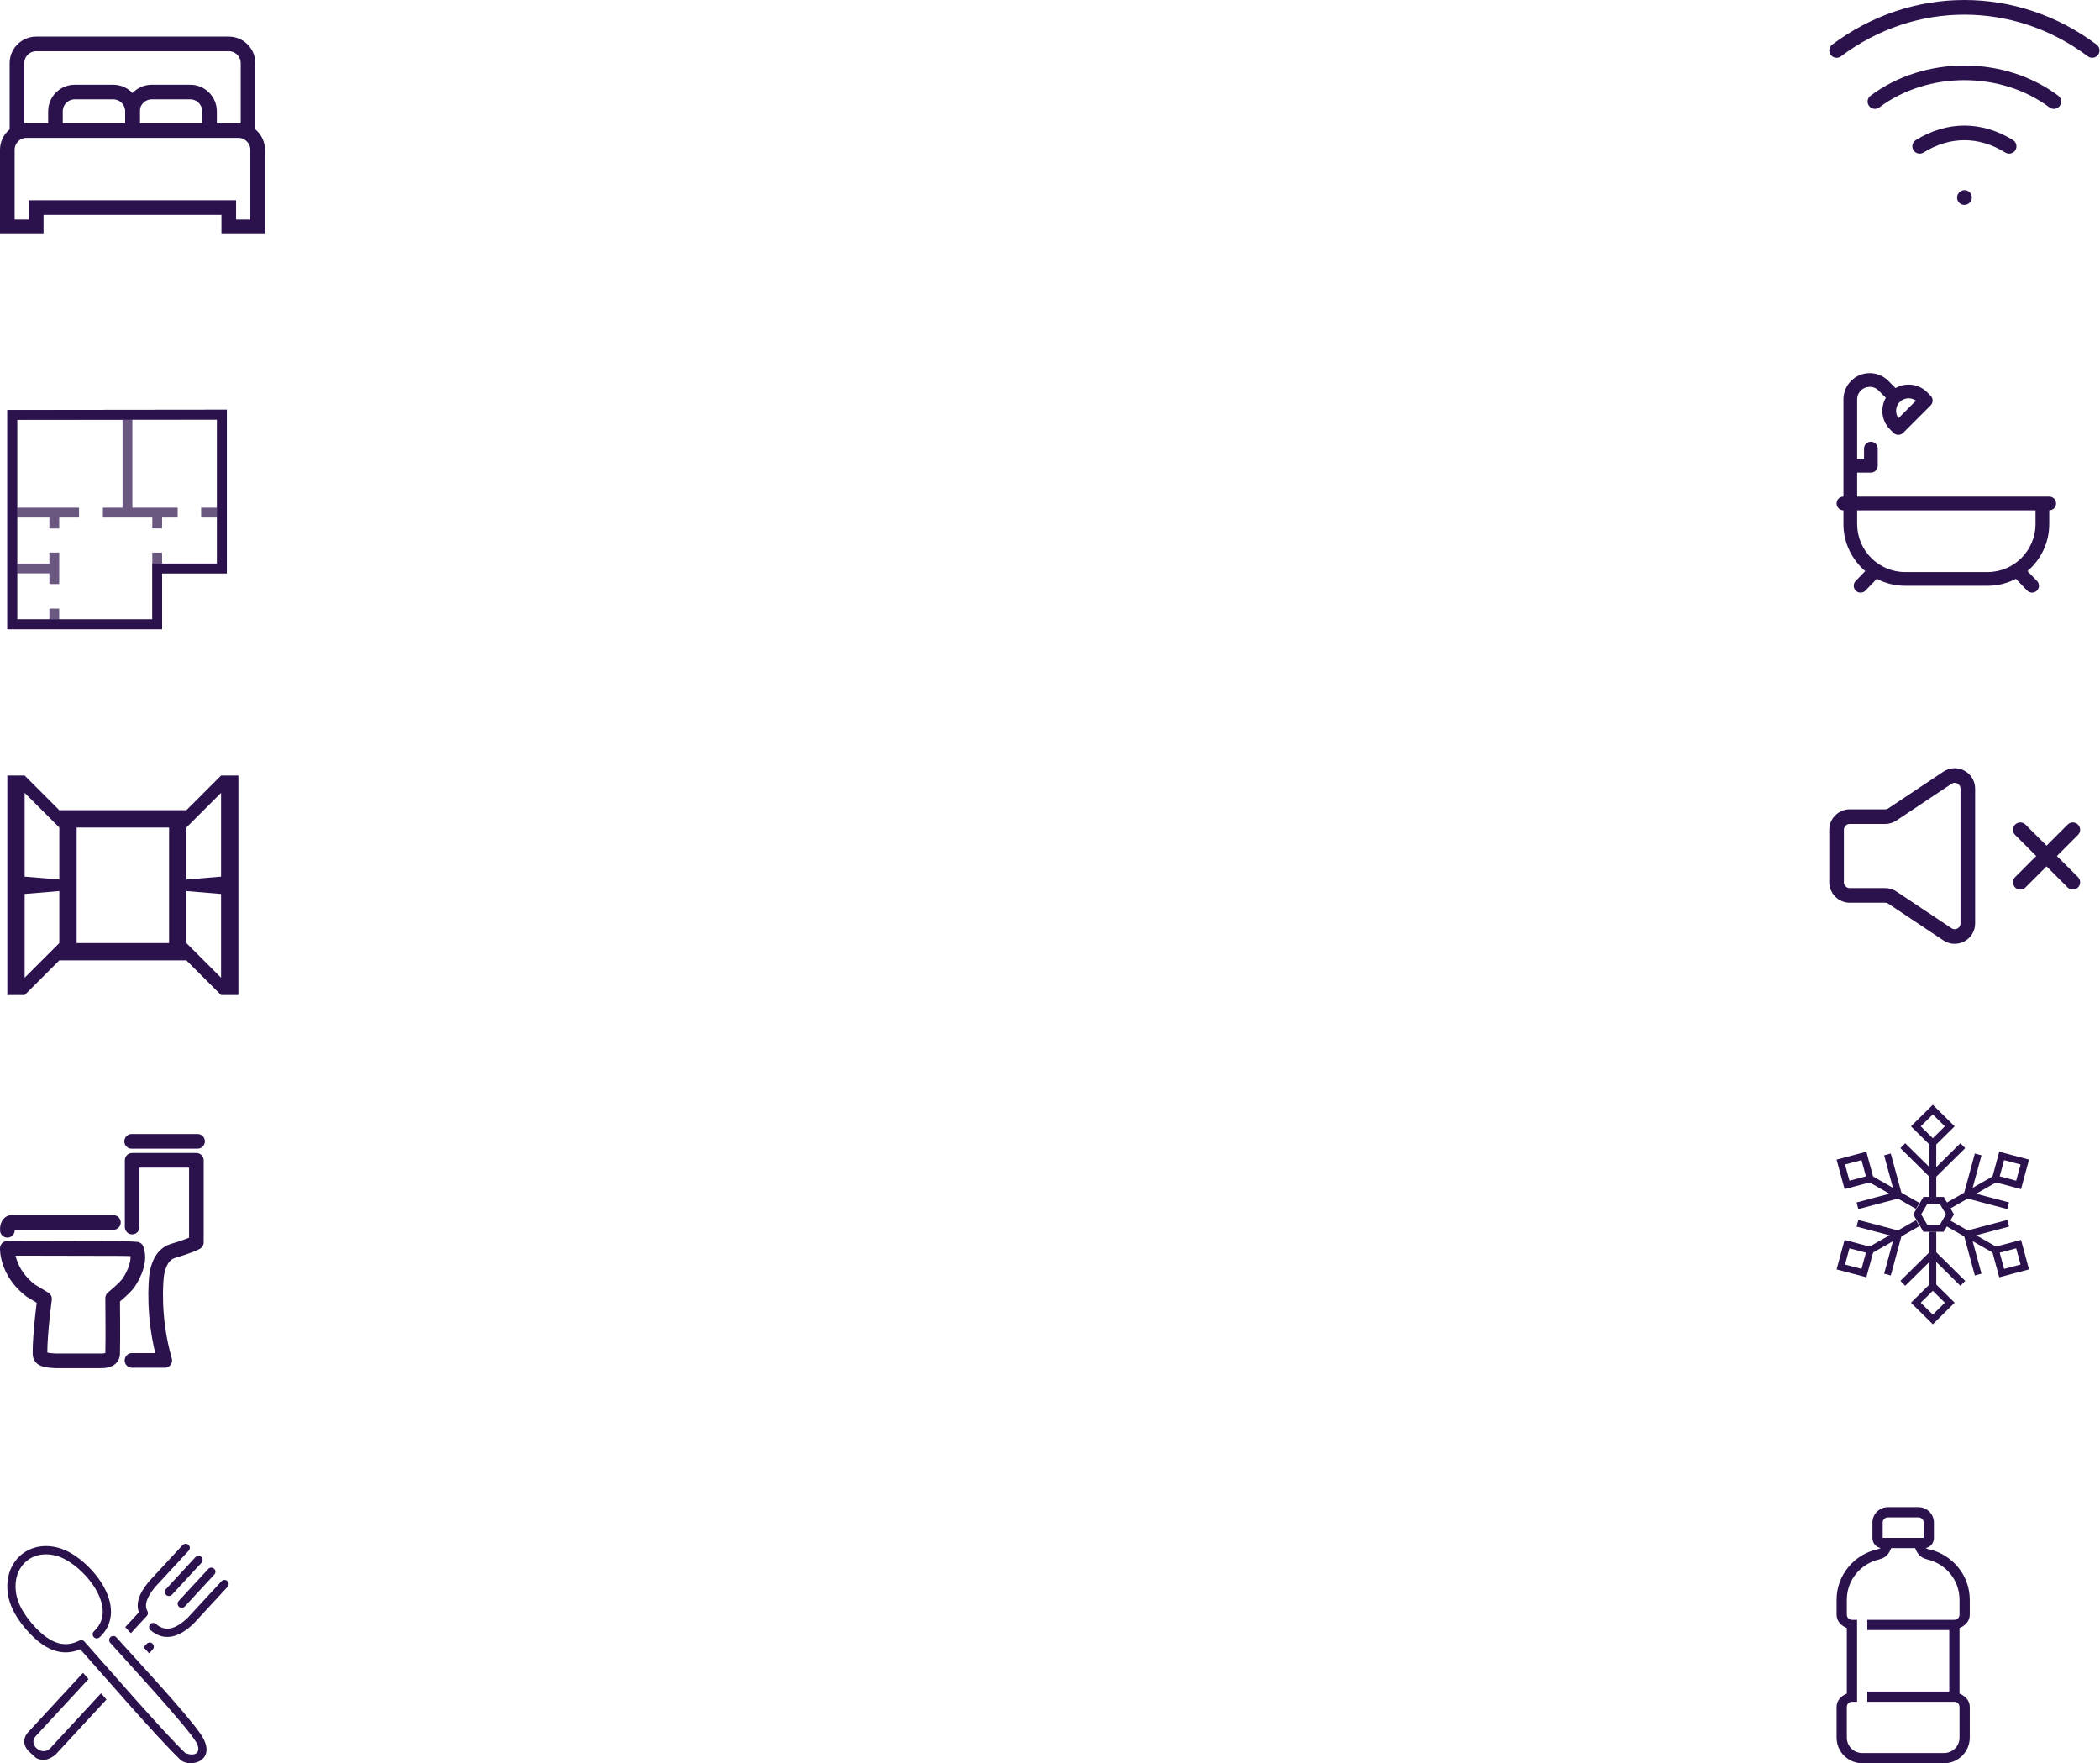<svg width="287" height="241" viewBox="0 0 287 241" fill="none" xmlns="http://www.w3.org/2000/svg">
<path d="M1 56.033V86H22.156V78.364H31V56L1 56.033ZM29.656 69.385H27.488V70.729H29.656V77.02H22.156V75.534H20.812V84.659H8.09V83.173H6.75V84.656H2.344V78.364H6.75V79.825H8.093V75.524H6.75V77.021H2.344V70.729H6.75V72.233H8.093V70.729H10.801V69.386H2.344V57.375H16.746V69.385H14.062V70.729H20.812V72.222H22.156V70.729H24.281V69.385H18.089V57.344H29.656L29.656 69.385Z" fill="#2B124C" fill-opacity="0.7"/>
<path d="M22.156 86H1V56.033L31 56V78.364H22.156V86ZM2.344 84.657H20.812V77.021H29.656V57.345L2.344 57.375V84.657Z" fill="#2B124C"/>
<path d="M33.895 17.842V8.632C33.895 7.184 32.71 6 31.263 6H4.947C3.5 6 2.316 7.184 2.316 8.632V17.842" stroke="#2B124C" stroke-width="2" stroke-miterlimit="10"/>
<path d="M7.579 17.842V15.21C7.579 13.763 8.763 12.579 10.211 12.579H15.474C16.921 12.579 18.105 13.763 18.105 15.21V17.842" stroke="#2B124C" stroke-width="2" stroke-miterlimit="10"/>
<path d="M18.105 17.842V15.21C18.105 13.763 19.29 12.579 20.737 12.579H26C27.448 12.579 28.632 13.763 28.632 15.21V17.842" stroke="#2B124C" stroke-width="2" stroke-miterlimit="10"/>
<path d="M1 20.474V31H4.947V28.369H31.263V31H35.211V20.474C35.211 19.026 34.026 17.842 32.579 17.842H3.632C2.184 17.842 1 19.026 1 20.474Z" stroke="#2B124C" stroke-width="2" stroke-miterlimit="10"/>
<path d="M3.368 119.816L8.105 120.211V113.105L3.368 108.368V119.816ZM8.105 121.789L3.368 122.184V133.632L8.105 128.895V121.789ZM25.474 120.211L30.21 119.816V108.368L25.474 113.105V120.211ZM30.21 122.184L25.474 121.789V128.895L30.21 133.632V122.184ZM32.579 106V136H30.21L25.474 131.263H8.105L3.368 136H1V106H3.368L8.105 110.737H25.474L30.21 106H32.579ZM23.105 113.105H10.474V128.895H23.105V113.105Z" fill="#2B124C"/>
<path d="M1.001 170.62C1.001 170.62 0.871 173.858 4.213 176.408L6.085 177.534C6.085 177.534 5.449 182.342 5.467 184.896C5.471 185.494 5.513 185.92 7.589 185.998H13.796C13.796 185.998 15.363 186.092 15.394 185.068C15.451 183.131 15.394 177.427 15.394 177.427C15.394 177.427 17.207 175.936 17.61 175.269C17.61 175.269 19.419 172.704 18.651 170.733C18.651 170.733 18.051 170.656 15.982 170.652L3.845 170.626L1.001 170.62Z" stroke="#2B124C" stroke-width="2" stroke-miterlimit="10" stroke-linecap="round" stroke-linejoin="round"/>
<path d="M15.498 167.086H1.539C1.539 167.086 0.937 167.135 1.009 168.156" stroke="#2B124C" stroke-width="2" stroke-miterlimit="10" stroke-linecap="round" stroke-linejoin="round"/>
<path d="M18.036 185.943H22.517C20.782 179.968 21.367 174.727 21.367 174.727C21.367 174.727 21.479 171.629 23.61 170.984C23.61 170.984 26.022 170.282 26.836 169.806V158.592H18.061V167.711" stroke="#2B124C" stroke-width="2" stroke-miterlimit="10" stroke-linecap="round" stroke-linejoin="round"/>
<path d="M17.991 156H26.999" stroke="#2B124C" stroke-width="2" stroke-miterlimit="10" stroke-linecap="round" stroke-linejoin="round"/>
<path d="M24.964 211.182C25.175 210.953 25.53 210.938 25.759 211.15C25.988 211.361 26.003 211.716 25.791 211.945L21.182 216.933L21.175 216.942C20.611 217.624 20.225 218.255 20.052 218.831C19.9 219.34 19.922 219.803 20.148 220.207C20.269 220.423 20.23 220.689 20.07 220.864L17.881 223.232C17.667 222.999 17.497 222.809 17.384 222.686C17.332 222.617 17.273 222.55 17.211 222.486L17.206 222.491C17.177 222.459 17.145 222.43 17.113 222.4L18.984 220.374C18.765 219.788 18.767 219.165 18.969 218.503C19.186 217.784 19.646 217.019 20.308 216.221C20.323 216.201 20.335 216.182 20.353 216.164L24.959 211.177L24.964 211.182ZM15.065 224.542C14.858 224.311 14.877 223.954 15.109 223.747C15.34 223.54 15.697 223.56 15.904 223.791C18.221 226.386 25.382 234.064 27.366 236.935C29.983 240.64 25.931 241.807 24.587 240.458C21.229 237.211 14.1 228.932 10.966 225.421C9.838 225.899 8.743 225.972 7.642 225.657C6.458 225.32 5.298 224.53 4.122 223.316L4.107 223.301C3.211 222.356 2.509 221.423 2.002 220.5C1.483 219.55 1.165 218.609 1.052 217.676C0.931 216.672 1.025 215.736 1.296 214.906C1.613 213.932 2.177 213.107 2.915 212.494C3.659 211.878 4.572 211.48 5.591 211.357C6.438 211.256 7.362 211.342 8.317 211.654C9.639 212.085 11.18 213.156 12.457 214.53C13.4 215.542 14.208 216.726 14.688 217.944C15.188 219.215 15.34 220.529 14.939 221.76C14.703 222.489 14.274 223.173 13.61 223.791C13.381 224.003 13.026 223.988 12.815 223.762C12.603 223.533 12.617 223.178 12.844 222.967C13.358 222.486 13.688 221.962 13.868 221.408C14.178 220.455 14.048 219.399 13.639 218.36C13.211 217.272 12.485 216.209 11.633 215.295C10.481 214.06 9.114 213.102 7.962 212.725C7.172 212.469 6.416 212.395 5.724 212.479C4.922 212.578 4.203 212.885 3.629 213.365C3.053 213.845 2.613 214.493 2.359 215.263C2.14 215.936 2.064 216.709 2.165 217.543C2.261 218.331 2.534 219.136 2.982 219.958C3.452 220.803 4.097 221.657 4.927 222.531L4.932 222.538C5.971 223.609 6.968 224.298 7.955 224.579C8.888 224.845 9.838 224.742 10.83 224.247C11.057 224.116 11.35 224.161 11.529 224.362C14.587 227.787 22.024 236.406 25.318 239.599C26.748 240.182 27.541 239.463 26.857 238.195C25.791 236.216 16.633 226.305 15.065 224.542ZM12.096 229.493L4.917 237.26C4.902 237.275 4.89 237.29 4.873 237.304C3.824 238.437 5.68 240.086 6.832 238.983L13.804 231.438L14.553 232.287L7.635 239.773C7.62 239.791 7.605 239.806 7.586 239.823C7.172 240.17 6.756 240.396 6.335 240.49C5.902 240.588 5.476 240.544 5.067 240.352C4.998 240.325 4.934 240.29 4.878 240.239L3.885 239.321C3.871 239.306 3.856 239.293 3.841 239.276C3.457 238.833 3.275 238.36 3.324 237.861C3.371 237.388 3.622 236.928 4.097 236.484L11.345 228.641L12.096 229.493ZM19.619 225.145L20.045 224.685C20.257 224.456 20.614 224.441 20.84 224.653C21.067 224.865 21.084 225.219 20.872 225.448L20.38 225.98L19.619 225.145ZM26.714 212.829C26.926 212.6 27.28 212.585 27.509 212.797C27.738 213.008 27.753 213.363 27.541 213.592L23.501 217.967C23.29 218.195 22.935 218.21 22.706 217.999C22.477 217.787 22.462 217.432 22.674 217.203L26.714 212.829ZM28.462 214.446C28.674 214.217 29.028 214.202 29.257 214.414C29.486 214.626 29.501 214.98 29.289 215.209L25.252 219.582C25.04 219.81 24.685 219.825 24.456 219.614C24.227 219.402 24.213 219.047 24.424 218.818L28.462 214.446ZM30.274 216.128C30.485 215.899 30.84 215.884 31.069 216.096C31.298 216.307 31.313 216.664 31.101 216.891L26.492 221.881C26.475 221.898 26.458 221.913 26.441 221.93C25.392 222.939 24.39 223.523 23.432 223.688C22.393 223.868 21.441 223.572 20.567 222.809C20.333 222.605 20.311 222.248 20.513 222.016C20.717 221.782 21.074 221.76 21.305 221.962C21.909 222.489 22.553 222.696 23.235 222.575C23.969 222.45 24.776 221.965 25.658 221.115L25.663 221.11L30.269 216.125L30.274 216.128Z" fill="#2B124C"/>
<path d="M280.062 67.875C277.827 67.875 254.428 67.875 253.812 67.875V64.594H255.688C256.205 64.594 256.625 64.174 256.625 63.656V61.312C256.625 60.795 256.205 60.375 255.688 60.375C255.17 60.375 254.75 60.795 254.75 61.312V62.719H253.812V54.589C253.812 53.071 255.662 52.3 256.739 53.377L257.731 54.37C256.945 55.741 257.136 57.524 258.306 58.694L258.775 59.163C259.141 59.529 259.734 59.529 260.1 59.163L263.85 55.413C264.217 55.047 264.217 54.453 263.85 54.087L263.382 53.618C262.189 52.426 260.403 52.267 259.056 53.043L258.065 52.051C257.387 51.373 256.485 51 255.527 51C253.548 51 251.938 52.61 251.938 54.589V67.875C251.42 67.875 251 68.295 251 68.812C251 69.33 251.42 69.75 251.938 69.75V71.625C251.938 74.197 253.094 76.503 254.914 78.052L253.606 79.413C253.031 80.01 253.462 81 254.281 81C254.527 81 254.773 80.904 254.957 80.712L256.493 79.115C257.656 79.72 258.976 80.062 260.375 80.062H271.625C273.024 80.062 274.344 79.72 275.507 79.115L277.043 80.712C277.401 81.084 277.994 81.098 278.369 80.738C278.742 80.379 278.753 79.786 278.394 79.413L277.086 78.052C278.906 76.503 280.062 74.197 280.062 71.625V69.75C280.58 69.75 281 69.33 281 68.812C281 68.295 280.58 67.875 280.062 67.875ZM261.846 54.765L259.453 57.159C258.97 56.489 259.029 55.546 259.632 54.944C260.24 54.336 261.182 54.284 261.846 54.765ZM278.188 71.625C278.188 75.244 275.244 78.188 271.625 78.188H260.375C256.756 78.188 253.812 75.244 253.812 71.625V69.75H278.188V71.625Z" fill="#2B124C"/>
<path d="M268.467 27L268.485 26.981" stroke="#2B124C" stroke-width="2" stroke-linecap="round" stroke-linejoin="round"/>
<path d="M251 6.895C261.48 -0.965 275.454 -0.965 285.934 6.895" stroke="#2B124C" stroke-width="2" stroke-linecap="round" stroke-linejoin="round"/>
<path d="M256.24 13.882C263.227 8.642 273.707 8.642 280.694 13.882" stroke="#2B124C" stroke-width="2" stroke-linecap="round" stroke-linejoin="round"/>
<path d="M262.354 19.996C266.285 17.55 270.65 17.549 274.581 19.996" stroke="#2B124C" stroke-width="2" stroke-linecap="round" stroke-linejoin="round"/>
<path d="M276.109 120.587L279.697 117M279.697 117L283.283 113.413M279.697 117L276.109 113.413M279.697 117L283.283 120.587" stroke="#2B124C" stroke-width="2" stroke-linecap="round" stroke-linejoin="round"/>
<path d="M251 120.587V113.413C251 112.422 251.803 111.619 252.794 111.619H257.631C257.985 111.619 258.331 111.515 258.626 111.318L266.147 106.304C267.339 105.51 268.935 106.364 268.935 107.797V126.203C268.935 127.636 267.339 128.49 266.147 127.696L258.626 122.682C258.331 122.485 257.985 122.381 257.631 122.381H252.794C251.803 122.381 251 121.578 251 120.587Z" stroke="#2B124C" stroke-width="2"/>
<path d="M263.681 155.858H264.621V163.649H263.681V155.858Z" fill="#2B124C"/>
<path d="M264.151 156.895L261.167 153.948L264.151 151L267.135 153.948L264.151 156.895ZM262.505 153.948L264.151 155.573L265.797 153.948L264.151 152.322L262.505 153.948Z" fill="#2B124C"/>
<path d="M264.151 161.304L259.72 156.928L260.38 156.259L264.151 159.983L267.921 156.259L268.582 156.928L264.151 161.304Z" fill="#2B124C"/>
<path d="M255.491 160.521L262.322 164.416L261.856 165.233L255.025 161.338L255.491 160.521Z" fill="#2B124C"/>
<path d="M252.094 162.528L251 158.497L255.071 157.419L256.165 161.45L252.094 162.528ZM252.155 159.164L252.756 161.38L255.01 160.784L254.409 158.568L252.155 159.164Z" fill="#2B124C"/>
<path d="M253.972 165.259L253.731 164.35L258.876 162.988L257.499 157.912L258.406 157.666L260.032 163.655L253.972 165.259Z" fill="#2B124C"/>
<path d="M261.856 166.768L262.322 167.584L255.491 171.479L255.025 170.662L261.856 166.768Z" fill="#2B124C"/>
<path d="M255.071 174.58L251 173.504L252.094 169.472L256.165 170.55L255.071 174.58ZM252.155 172.836L254.408 173.433L255.009 171.217L252.756 170.62L252.155 172.836Z" fill="#2B124C"/>
<path d="M258.406 174.335L257.499 174.088L258.876 169.012L253.731 167.651L253.972 166.742L260.031 168.345L258.406 174.335Z" fill="#2B124C"/>
<path d="M263.681 168.352H264.621V176.142H263.681V168.352Z" fill="#2B124C"/>
<path d="M264.151 181L261.166 178.052L264.151 175.106L267.134 178.053L264.151 181ZM262.504 178.052L264.151 179.679L265.796 178.053L264.15 176.427L262.504 178.052Z" fill="#2B124C"/>
<path d="M267.921 175.742L264.15 172.018L260.381 175.742L259.72 175.073L264.15 170.696L268.582 175.073L267.921 175.742Z" fill="#2B124C"/>
<path d="M266.446 166.767L273.276 170.662L272.811 171.478L265.98 167.584L266.446 166.767Z" fill="#2B124C"/>
<path d="M273.229 174.581L272.136 170.55L276.207 169.473L277.301 173.503L273.229 174.581ZM273.291 171.217L273.892 173.433L276.146 172.836L275.545 170.621L273.291 171.217Z" fill="#2B124C"/>
<path d="M269.895 174.335L268.27 168.345L274.329 166.742L274.57 167.651L269.425 169.012L270.803 174.088L269.895 174.335Z" fill="#2B124C"/>
<path d="M272.809 160.519L273.275 161.336L266.446 165.233L265.98 164.416L272.809 160.519Z" fill="#2B124C"/>
<path d="M276.208 162.528L272.136 161.451L273.231 157.42L277.301 158.497L276.208 162.528ZM273.292 160.784L275.545 161.381L276.146 159.164L273.893 158.568L273.292 160.784Z" fill="#2B124C"/>
<path d="M274.329 165.259L268.27 163.656L269.895 157.666L270.803 157.912L269.425 162.989L274.57 164.35L274.329 165.259Z" fill="#2B124C"/>
<path d="M265.642 168.361H262.866L261.473 165.978L262.866 163.595H265.642L267.036 165.978L265.642 168.361ZM263.405 167.421H265.103L265.947 165.978L265.103 164.536H263.405L262.562 165.978L263.405 167.421Z" fill="#2B124C"/>
<path d="M258 206C256.849 206 255.9 206.949 255.9 208.1V210.2C255.9 210.566 256.029 210.941 256.294 211.206C256.491 211.403 256.742 211.529 257.016 211.578C256.912 211.66 256.783 211.723 256.622 211.753H256.6C253.42 212.45 251 215.256 251 218.666V220.7C251 221.58 251.623 222.207 252.4 222.516V231.484C251.623 231.793 251 232.42 251 233.3V237.5C251 239.422 252.578 241 254.5 241H265.7C267.622 241 269.2 239.422 269.2 237.5V233.3C269.2 232.42 268.577 231.793 267.8 231.484V222.516C268.577 222.207 269.2 221.58 269.2 220.7V218.666C269.2 215.256 266.78 212.45 263.6 211.753H263.578C263.417 211.723 263.288 211.66 263.184 211.578C263.458 211.529 263.709 211.403 263.906 211.206C264.171 210.941 264.3 210.566 264.3 210.2V208.1C264.3 206.949 263.351 206 262.2 206H258ZM258 207.4H262.2C262.588 207.4 262.9 207.712 262.9 208.1V210.2H257.3V208.1C257.3 207.712 257.612 207.4 258 207.4ZM258.459 211.6H261.741C261.995 212.333 262.512 212.951 263.316 213.109V213.131H263.338C265.889 213.7 267.8 215.923 267.8 218.666V220.7C267.8 221.088 267.488 221.4 267.1 221.4H255.2V222.8H266.4V231.2H255.2V232.6H267.1C267.488 232.6 267.8 232.912 267.8 233.3V237.5C267.8 238.659 266.859 239.6 265.7 239.6H254.5C253.341 239.6 252.4 238.659 252.4 237.5V233.3C252.4 232.912 252.712 232.6 253.1 232.6H253.8V221.4H253.1C252.712 221.4 252.4 221.088 252.4 220.7V218.666C252.4 215.923 254.311 213.7 256.863 213.131C256.873 213.129 256.873 213.112 256.884 213.109C257.688 212.951 258.205 212.333 258.459 211.6Z" fill="#2B124C"/>
</svg>
